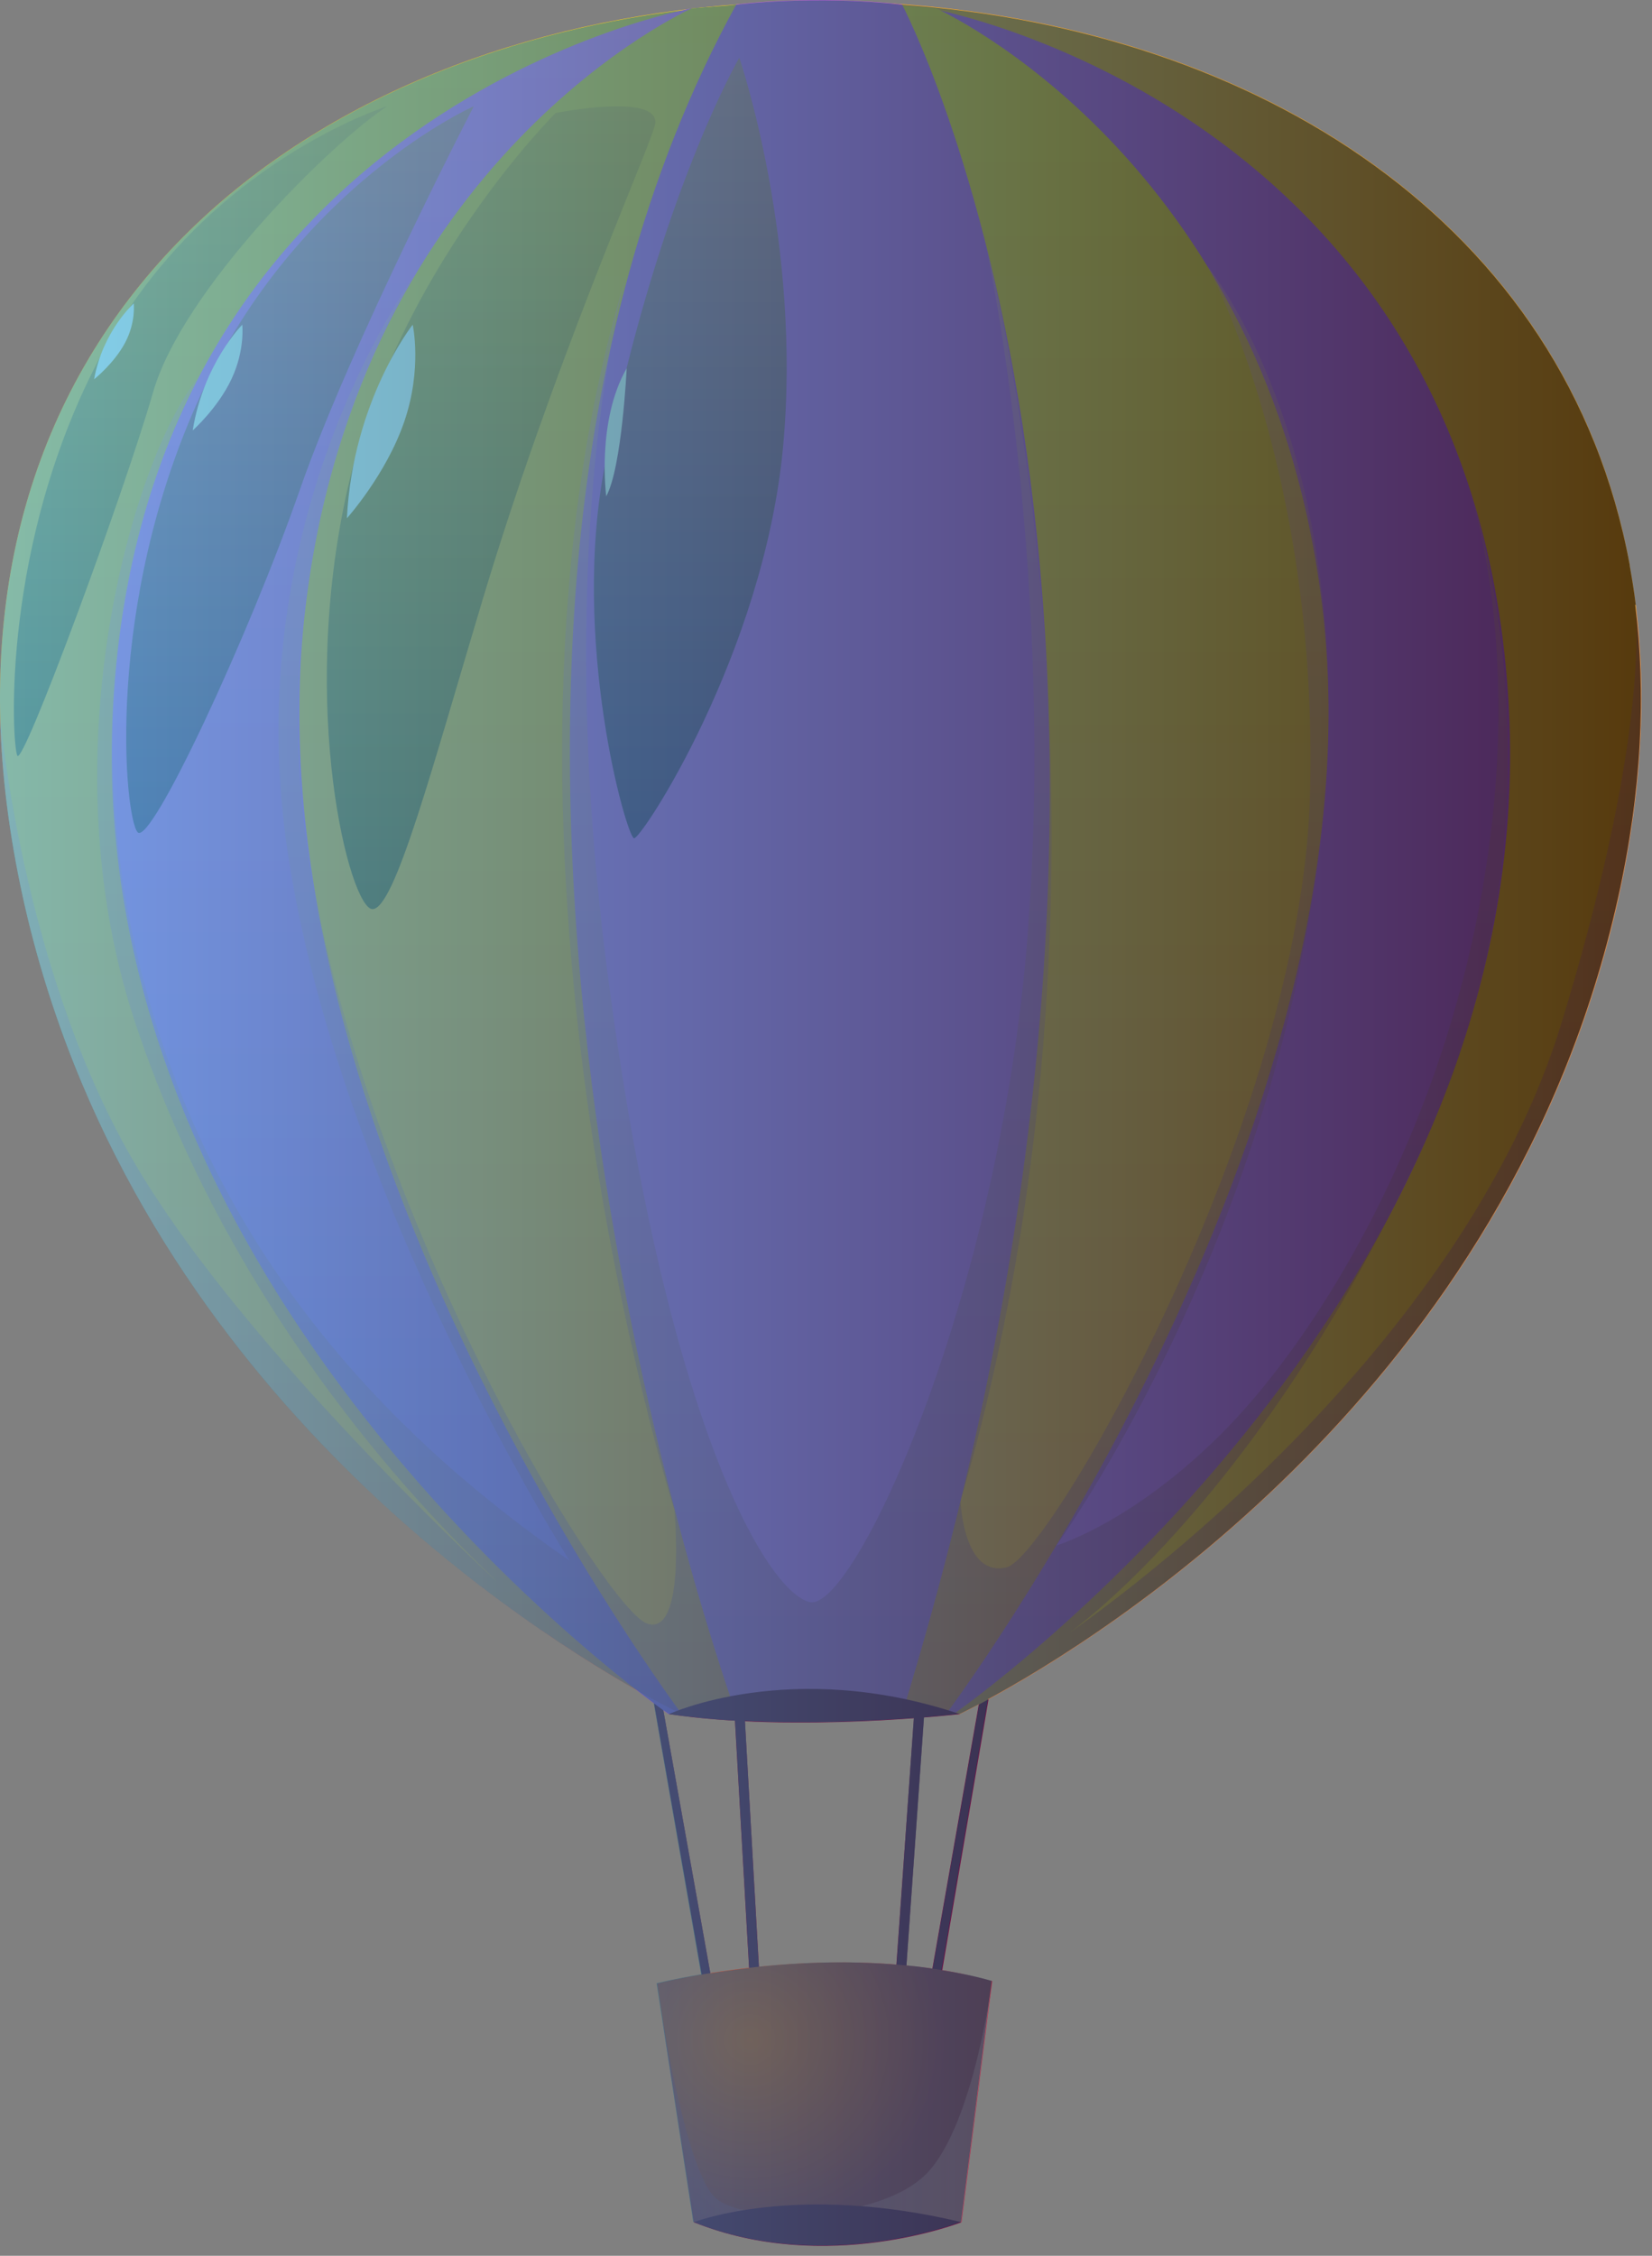 <svg width="63" height="86" viewBox="0 0 63 86" fill="none" xmlns="http://www.w3.org/2000/svg">
<rect x="0" y="0" width="63" height="86" fill="#808080" stroke="none"/>
<path fill-rule="evenodd" clip-rule="evenodd" d="M26.89 76.019L24.689 63.489H24.989L27.239 76.069L26.89 76.019Z" fill="#79023E"/>
<path fill-rule="evenodd" clip-rule="evenodd" d="M35.409 75.899L37.589 63.489H37.919L35.789 75.949L35.409 75.899Z" fill="#79023E"/>
<path fill-rule="evenodd" clip-rule="evenodd" d="M34.149 75.409L35.029 62.999H35.409L34.529 75.459L34.149 75.409Z" fill="#79023E"/>
<path fill-rule="evenodd" clip-rule="evenodd" d="M28.589 75.409L27.879 62.999H28.259L28.969 75.459L28.589 75.409Z" fill="#79023E"/>
<path fill-rule="evenodd" clip-rule="evenodd" d="M31.309 0.049V65.349H26.009C26.009 65.349 5.689 55.879 0.889 34.259C0.359 31.839 0.069 29.549 0.009 27.379C-0.431 9.459 14.729 0.049 31.309 0.049Z" fill="url(#paint0_linear_4_2661)"/>
<path fill-rule="evenodd" clip-rule="evenodd" d="M61.719 34.259C56.909 55.879 36.599 65.349 36.599 65.349H31.309V0.049C45.979 0.049 59.539 7.419 62.149 21.529V21.569C62.239 22.059 62.319 22.549 62.379 23.059C62.799 26.429 62.619 30.169 61.719 34.249V34.259Z" fill="url(#paint1_linear_4_2661)"/>
<path fill-rule="evenodd" clip-rule="evenodd" d="M26.369 0.319C26.369 0.319 5.559 4.059 4.309 26.929C3.069 49.809 25.499 65.349 25.499 65.349L27.349 64.919L26.369 0.319Z" fill="url(#paint2_linear_4_2661)"/>
<path fill-rule="evenodd" clip-rule="evenodd" d="M35.479 0.319C35.479 0.319 56.299 4.059 57.539 26.939C58.779 49.819 36.349 65.359 36.349 65.359L34.499 64.929L35.479 0.319Z" fill="url(#paint3_linear_4_2661)"/>
<path fill-rule="evenodd" clip-rule="evenodd" d="M28.509 0.149L26.38 0.319C26.38 0.319 13.71 5.979 11.649 23.139C9.259 43.079 26.009 65.359 26.009 65.359H28.089L28.509 0.149Z" fill="url(#paint4_linear_4_2661)"/>
<path fill-rule="evenodd" clip-rule="evenodd" d="M33.569 0.149L35.699 0.319C35.699 0.319 48.369 5.979 50.429 23.139C52.819 43.079 36.069 65.359 36.069 65.359H33.989L33.569 0.149Z" fill="url(#paint5_linear_4_2661)"/>
<path fill-rule="evenodd" clip-rule="evenodd" d="M28.079 65.349C28.079 65.349 13.799 26.159 28.079 0.169C28.079 0.169 31.019 -0.211 34.399 0.169C34.399 0.169 47.079 24.029 34.399 65.349H28.079Z" fill="url(#paint6_linear_4_2661)"/>
<path style="mix-blend-mode:multiply" opacity="0.39" fill-rule="evenodd" clip-rule="evenodd" d="M61.719 34.259C56.909 55.879 36.599 65.349 36.599 65.349H25.999C25.999 65.349 5.689 55.879 0.889 34.259C0.359 31.839 0.069 29.549 0.009 27.379C0.039 27.659 0.859 36.639 4.819 43.789C8.709 50.819 18.289 59.689 18.939 60.289C18.329 59.619 9.349 51.699 5.129 38.909C1.779 28.729 5.069 17.469 7.569 14.379C7.369 14.749 2.499 23.319 5.009 35.409C7.579 47.799 15.399 55.109 21.719 59.499C21.719 59.499 12.899 45.559 10.959 32.409C9.189 20.429 14.919 11.819 15.819 10.459C14.929 11.909 9.509 21.409 12.009 34.089C14.719 47.869 23.189 61.399 24.679 61.899C26.179 62.399 25.719 57.559 25.719 57.559C25.719 57.559 17.439 31.569 23.909 10.399C23.569 11.629 21.109 21.169 23.159 37.029C25.349 53.959 29.179 60.669 30.879 61.079C30.869 61.079 30.889 61.079 30.879 61.079C32.549 61.459 38.099 49.559 39.189 35.659C40.229 22.309 37.809 10.319 37.609 9.379C37.949 10.699 43.629 33.319 36.629 57.219C36.629 57.219 36.739 60.179 38.399 59.749C40.049 59.309 49.629 42.719 49.959 30.279C50.279 18.219 46.289 10.599 46.049 10.149C46.409 10.589 52.179 18.079 50.269 32.759C48.329 47.659 40.529 58.579 40.289 58.919C40.469 58.869 43.379 57.919 46.739 54.499C50.199 50.959 54.899 43.489 56.559 33.759C57.839 26.289 56.709 20.969 56.119 18.899C57.069 22.039 59.479 32.469 54.219 43.809C48.489 56.199 41.929 61.399 40.809 62.229C42.459 61.089 55.719 51.569 59.559 38.969C62.289 30.009 62.519 25.249 62.379 23.079C62.799 26.449 62.619 30.189 61.719 34.269V34.259Z" fill="url(#paint7_linear_4_2661)"/>
<path style="mix-blend-mode:screen" opacity="0.5" fill-rule="evenodd" clip-rule="evenodd" d="M21.199 4.299C21.199 4.299 15.139 10.279 13.249 18.659C11.369 27.039 13.349 34.629 14.199 34.659C15.049 34.689 16.499 29.209 18.409 22.849C21.069 13.999 24.529 6.209 24.959 4.839C25.399 3.469 21.179 4.309 21.179 4.309L21.199 4.299Z" fill="url(#paint8_linear_4_2661)"/>
<path style="mix-blend-mode:screen" opacity="0.5" fill-rule="evenodd" clip-rule="evenodd" d="M28.189 2.209C28.189 2.209 25.119 7.489 23.089 17.629C21.739 24.379 23.899 31.919 24.179 31.959C24.459 31.999 29.109 24.929 29.859 17.079C30.599 9.229 28.199 2.219 28.199 2.219L28.189 2.209Z" fill="url(#paint9_linear_4_2661)"/>
<path style="mix-blend-mode:screen" opacity="0.5" fill-rule="evenodd" clip-rule="evenodd" d="M18.069 4.049C18.069 4.049 11.389 7.009 7.669 15.029C3.949 23.049 4.749 31.189 5.249 31.729C5.749 32.269 9.489 24.259 11.439 18.659C13.389 13.069 18.069 4.049 18.069 4.049Z" fill="url(#paint10_linear_4_2661)"/>
<path style="mix-blend-mode:screen" opacity="0.5" fill-rule="evenodd" clip-rule="evenodd" d="M14.769 4.049C14.769 4.049 7.799 6.219 3.909 13.439C0.019 20.659 0.449 28.349 0.659 28.809C0.869 29.269 4.709 18.869 5.839 14.949C6.969 11.029 12.639 5.439 14.769 4.049Z" fill="url(#paint11_linear_4_2661)"/>
<path fill-rule="evenodd" clip-rule="evenodd" d="M23.119 18.919C23.119 18.919 22.739 16.069 23.899 14.039C23.899 14.039 23.719 17.829 23.119 18.919Z" fill="#FFFBF4"/>
<path fill-rule="evenodd" clip-rule="evenodd" d="M15.739 12.379C15.739 12.379 13.459 15.249 13.229 19.759C13.229 19.759 14.729 18.089 15.419 16.069C16.109 14.049 15.739 12.379 15.739 12.379Z" fill="#FFFBF4"/>
<path fill-rule="evenodd" clip-rule="evenodd" d="M9.239 12.379C9.239 12.379 7.759 13.859 7.349 16.409C7.349 16.409 8.309 15.559 8.829 14.449C9.349 13.349 9.239 12.379 9.239 12.379Z" fill="#FFFBF4"/>
<path fill-rule="evenodd" clip-rule="evenodd" d="M5.099 11.569C5.099 11.569 3.919 12.619 3.589 14.459C3.589 14.459 4.349 13.859 4.769 13.069C5.189 12.279 5.099 11.569 5.099 11.569Z" fill="#FFFBF4"/>
<path fill-rule="evenodd" clip-rule="evenodd" d="M26.459 84.719L25.059 75.619C25.059 75.619 31.929 73.869 37.839 75.529L36.669 84.719C36.669 84.719 34.189 85.279 31.449 85.279C28.119 85.279 26.459 84.719 26.459 84.719Z" fill="url(#paint12_radial_4_2661)"/>
<path style="mix-blend-mode:multiply" opacity="0.39" fill-rule="evenodd" clip-rule="evenodd" d="M25.279 77.059C25.279 77.059 26.179 82.669 27.239 83.749C28.299 84.839 33.659 84.719 35.409 82.789C37.159 80.859 37.829 75.529 37.829 75.529L36.659 84.719C36.659 84.719 30.659 86.359 26.449 84.719L25.269 77.059H25.279Z" fill="url(#paint13_linear_4_2661)"/>
<path fill-rule="evenodd" clip-rule="evenodd" d="M26.459 84.719C26.459 84.719 30.339 83.199 36.669 84.719C36.669 84.719 31.499 86.749 26.459 84.719Z" fill="#79023E"/>
<path fill-rule="evenodd" clip-rule="evenodd" d="M25.509 65.349C25.509 65.349 30.179 63.189 36.609 65.349C36.609 65.349 30.349 66.069 25.509 65.349Z" fill="#79023E"/>
<path style="mix-blend-mode:screen" opacity="0.66" fill-rule="evenodd" clip-rule="evenodd" d="M62.38 23.059C62.319 22.559 62.239 22.059 62.15 21.569V21.539C59.719 8.429 47.84 1.139 34.4 0.179C31.02 -0.201 28.079 0.179 28.079 0.179C27.98 0.179 27.88 0.199 27.77 0.209L26.369 0.319C26.369 0.319 26.25 0.339 26.04 0.389C11.659 2.169 -0.381 11.379 0.009 27.369C0.059 29.539 0.349 31.839 0.879 34.249C4.829 52.069 19.309 61.629 24.29 64.439C24.529 64.629 24.759 64.799 24.93 64.929L26.739 75.269C25.68 75.449 25.04 75.609 25.04 75.609L26.439 84.709C31.48 86.739 36.65 84.709 36.65 84.709L37.819 75.519C37.19 75.339 36.55 75.209 35.91 75.109L37.679 64.779C41.95 62.469 57.569 52.859 61.7 34.249C62.609 30.169 62.779 26.429 62.359 23.059H62.38ZM28.939 74.979L28.41 65.609C30.86 65.729 33.279 65.609 34.849 65.499L34.19 74.899C32.289 74.739 30.459 74.819 28.939 74.979ZM25.299 65.199C25.43 65.289 25.509 65.349 25.509 65.349C26.32 65.469 27.18 65.549 28.029 65.599L28.57 75.029C28.02 75.089 27.529 75.159 27.09 75.229L25.299 65.209V65.199ZM35.559 75.049C35.23 74.999 34.9 74.959 34.569 74.929L35.239 65.469C36.08 65.399 36.609 65.339 36.609 65.339C36.609 65.339 36.88 65.209 37.34 64.969L35.569 75.039L35.559 75.049Z" fill="url(#paint14_linear_4_2661)"/>
<defs>
<linearGradient id="paint0_linear_4_2661" x1="15.659" y1="65.349" x2="15.659" y2="0.049" gradientUnits="userSpaceOnUse">
<stop stop-color="#FF8631"/>
<stop offset="1" stop-color="#FFCC1B"/>
</linearGradient>
<linearGradient id="paint1_linear_4_2661" x1="46.949" y1="-0.001" x2="46.949" y2="-0.001" gradientUnits="userSpaceOnUse">
<stop stop-color="#FF8631"/>
<stop offset="1" stop-color="#FFCC1B"/>
</linearGradient>
<linearGradient id="paint2_linear_4_2661" x1="15.809" y1="65.349" x2="15.809" y2="0.319" gradientUnits="userSpaceOnUse">
<stop stop-color="#AB4AD4"/>
<stop offset="1" stop-color="#FF6FF4"/>
</linearGradient>
<linearGradient id="paint3_linear_4_2661" x1="46.029" y1="-0.001" x2="46.029" y2="-0.001" gradientUnits="userSpaceOnUse">
<stop stop-color="#AB4AD4"/>
<stop offset="1" stop-color="#FF6FF4"/>
</linearGradient>
<linearGradient id="paint4_linear_4_2661" x1="19.959" y1="65.349" x2="19.959" y2="0.149" gradientUnits="userSpaceOnUse">
<stop stop-color="#FF8631"/>
<stop offset="1" stop-color="#FFCC1B"/>
</linearGradient>
<linearGradient id="paint5_linear_4_2661" x1="42.119" y1="65.349" x2="42.119" y2="0.149" gradientUnits="userSpaceOnUse">
<stop stop-color="#FF8631"/>
<stop offset="1" stop-color="#FFCC1B"/>
</linearGradient>
<linearGradient id="paint6_linear_4_2661" x1="30.879" y1="-0.001" x2="30.879" y2="-0.001" gradientUnits="userSpaceOnUse">
<stop stop-color="#AB4AD4"/>
<stop offset="1" stop-color="#FF6FF4"/>
</linearGradient>
<linearGradient id="paint7_linear_4_2661" x1="31.309" y1="65.349" x2="31.309" y2="9.369" gradientUnits="userSpaceOnUse">
<stop stop-color="#9F2F70"/>
<stop offset="1" stop-color="#FFA2A8"/>
</linearGradient>
<linearGradient id="paint8_linear_4_2661" x1="18.739" y1="34.659" x2="18.739" y2="4.049" gradientUnits="userSpaceOnUse">
<stop/>
<stop offset="1" stop-color="#D99022"/>
</linearGradient>
<linearGradient id="paint9_linear_4_2661" x1="26.319" y1="31.959" x2="26.319" y2="2.209" gradientUnits="userSpaceOnUse">
<stop/>
<stop offset="1" stop-color="#D99022"/>
</linearGradient>
<linearGradient id="paint10_linear_4_2661" x1="11.439" y1="31.759" x2="11.439" y2="4.049" gradientUnits="userSpaceOnUse">
<stop/>
<stop offset="1" stop-color="#D99022"/>
</linearGradient>
<linearGradient id="paint11_linear_4_2661" x1="7.649" y1="28.819" x2="7.649" y2="4.049" gradientUnits="userSpaceOnUse">
<stop/>
<stop offset="1" stop-color="#D99022"/>
</linearGradient>
<radialGradient id="paint12_radial_4_2661" cx="0" cy="0" r="1" gradientUnits="userSpaceOnUse" gradientTransform="translate(28.609 77.759) scale(7.49 7.49)">
<stop stop-color="#FF5713"/>
<stop offset="0.99" stop-color="#AE2544"/>
</radialGradient>
<linearGradient id="paint13_linear_4_2661" x1="25.279" y1="80.489" x2="37.829" y2="80.489" gradientUnits="userSpaceOnUse">
<stop stop-color="#9F2F70"/>
<stop offset="1" stop-color="#FFA2A8"/>
</linearGradient>
<linearGradient id="paint14_linear_4_2661" x1="0.009" y1="42.809" x2="62.599" y2="42.809" gradientUnits="userSpaceOnUse">
<stop stop-color="#46BEED"/>
<stop offset="1"/>
</linearGradient>
</defs>
</svg>
